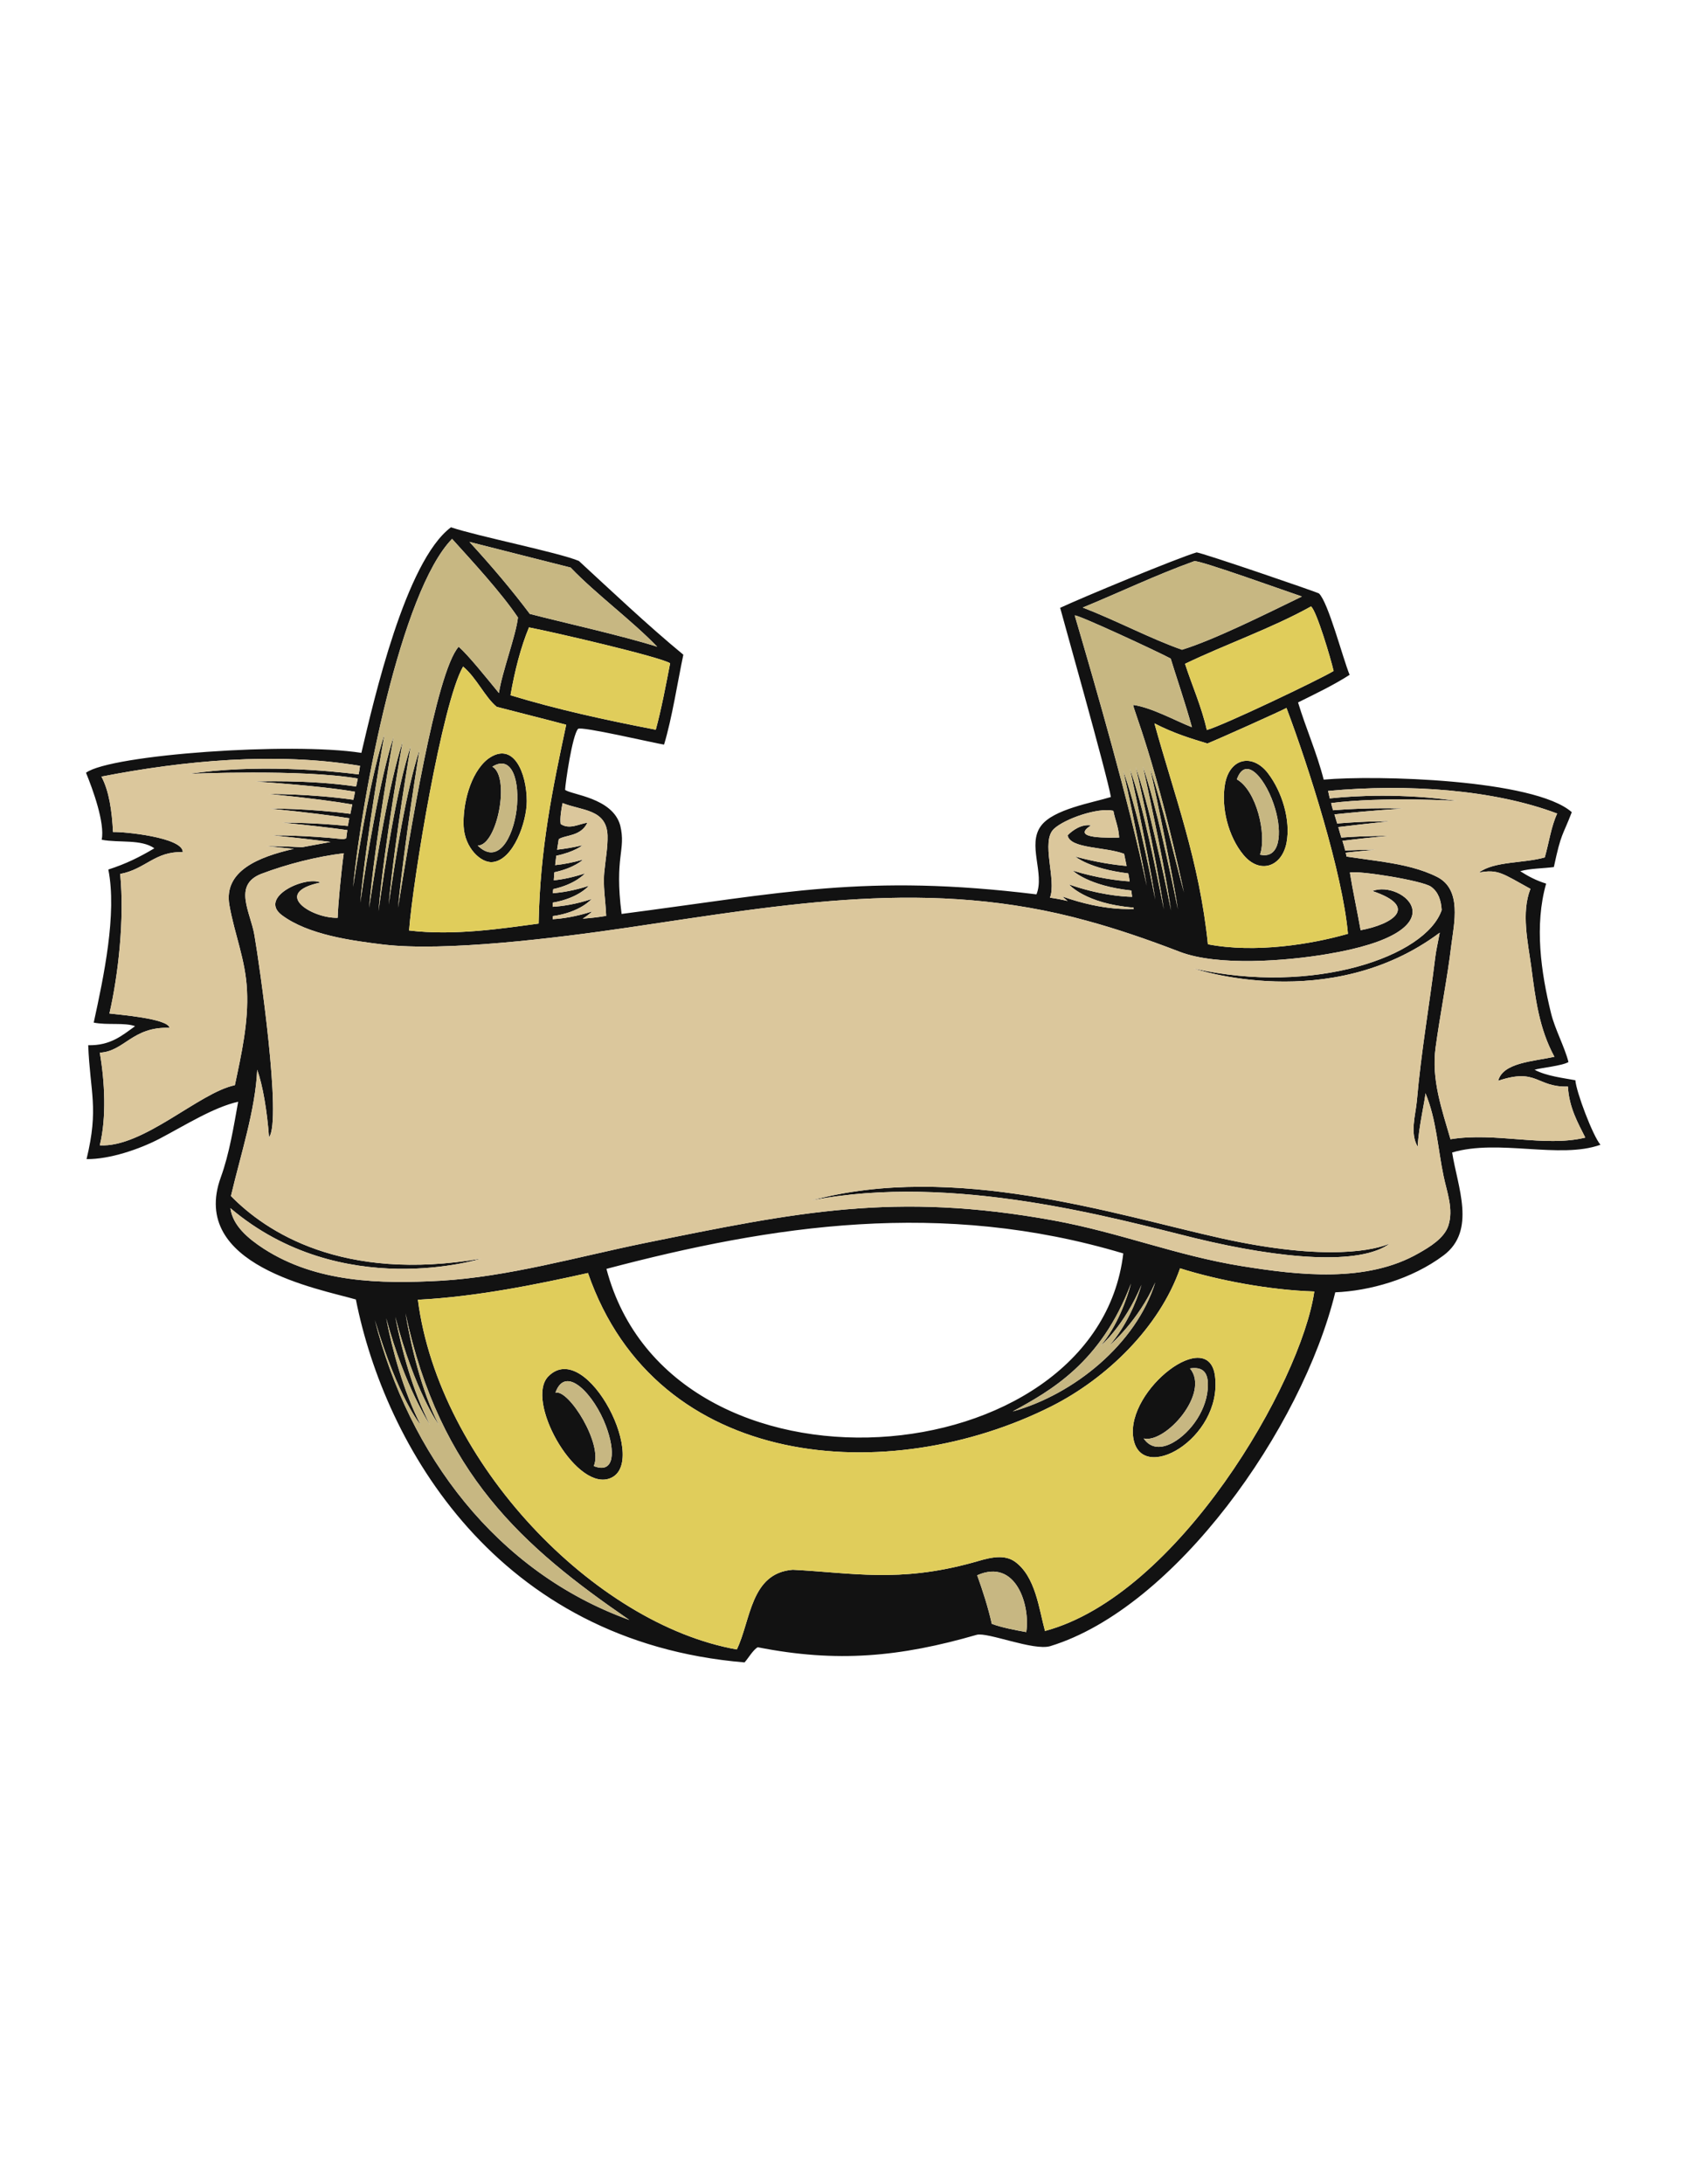 <?xml version="1.0" encoding="utf-8"?>
<!-- Generator: Adobe Illustrator 21.1.0, SVG Export Plug-In . SVG Version: 6.00 Build 0)  -->
<svg version="1.1" id="Layer_1" xmlns="http://www.w3.org/2000/svg" xmlns:xlink="http://www.w3.org/1999/xlink" x="0px" y="0px"
	 viewBox="0 0 612 792" enable-background="new 0 0 612 792" xml:space="preserve">
<g>
	<path fill="#121212" d="M411.1,521.2c2.5,17.4,32.3,0.6,29.7-22C438.7,480.6,408.6,503.9,411.1,521.2z M431.7,496.2
		c4.6-0.7,6.5,1.4,6.5,5.9c0,8.7-6.1,17.3-12.7,21c-4,2.2-8,2.3-10.6-1.5C422.8,523.5,439.1,505.1,431.7,496.2z M168.2,299.7
		c0.4,7.7,6.2,13.3,10.5,12.9c7.6-0.8,12.4-14.6,12.4-22.1c0-10.1-4.8-22.1-14.1-15.3C170.5,280.3,167.8,291.9,168.2,299.7z
		 M187.4,293.6c-1.3,10.3-6.8,20.2-14.1,13c7.1,0.1,11.9-25,5.3-28.6C186,273.4,188.6,283.7,187.4,293.6z M504.2,450.9
		c-10.8,8-39.1,5.7-70.5-1.9c-29.3-7.2-88-23.8-139.4-13.7c51.9-14,110,5.1,148.7,13.7C481.9,457.6,499.2,453.1,504.2,450.9z
		 M198.9,499.1c-8.4,8.6,9.2,40.4,21.6,37.2C236.6,532.1,212.9,484.8,198.9,499.1z M215.4,531.6c3.5-7.8-9.1-28-13.9-26.6
		c3.7-10.5,14.1,0.8,18.3,12C223.3,526.3,223,534.6,215.4,531.6z M444.4,284.3c-1.5,8.5,1.2,19.1,6.7,25.7c5.8,7,13.8,4.5,15.6-4.3
		c1.6-8.3-1.6-18.6-6.7-25.3C454.4,273.1,446.1,274.8,444.4,284.3z M457.1,309.9c2.5-7.2-1.2-23.2-8.4-27.3
		c3.3-9.3,10.9,0.3,13.9,10.7C465.2,302.1,464.4,311.6,457.1,309.9z M571.5,391.7c-4.3-0.8-10.5-1.5-14.8-3.8
		c2.2-0.7,10-1.4,12.3-2.8c-1.4-5.5-4.9-11.9-6.3-17.6c-3.7-15-6.1-32-1.8-47.1c-3.6-1.1-6.6-2.7-9.4-4.5c3.4-1,8.4-1,12.2-1.5
		c2.7-12.7,3.1-11,6.5-19.9c-13.6-12-71.3-13.5-90-11.8c-2.5-9.8-6.5-18.7-9.3-28c6.5-3.2,13.3-6.5,18.7-10
		c-2.5-6.1-7.7-26.2-11.1-29.5c-0.4-0.4-42.2-14.7-44.4-14.9c-7.1,2.1-41.6,16.4-49.5,20.1c0,0.3,17.1,60.7,18.4,68.6
		c-6.8,2.1-20.8,4.4-25.3,10.4c-5.2,6.8,1.4,17.3-1.7,24.9c-62.1-7.6-92-0.5-150.5,7.1c-2.7-21,1.7-23-0.5-32.1
		c-2.8-10.1-17.8-11.1-20-12.9c0.1-2.4,2.6-19.8,4.7-22.1c1-1.1,27.8,5.2,31.2,5.7c2.9-9.5,5-23.2,7-32.6
		c-13-10.7-26.7-23.7-37.9-34c-7.4-3.1-36.6-8.9-46.4-12.2c-16.5,12.3-28,62.7-32.5,81.8c-25.3-4-90.9,0.6-99.9,7.2
		c2.5,6.1,6.9,18.2,5.7,24.3c6.3,1.2,14.3-0.3,19.1,3.1c-5.4,3.2-10.2,5.6-16.7,7.7c3.2,16-1.7,39-5.3,55.5c4.9,1,11.2-0.1,15,1.3
		c-4.6,3.3-8.9,7.1-17,6.9c0.7,17.4,3.9,22.7-0.6,41.3c8.4,0.1,19.2-3.6,26.5-7.4c9.5-5,19.6-11.4,28.5-13.4
		c-1.6,8.9-3.2,18.9-6.3,27.4c-11.6,32,35.5,40.4,49,44.3c10.5,52.9,51.1,124.1,141,131.6c1.3-1.4,3.1-4.6,4.8-5.5
		c28.8,5.7,51.7,3.5,79.4-4.5c3.9-1.1,20.6,5.9,26.7,4.1c45.2-13.8,91.3-78.8,103.4-128.3c12.3-0.5,27.7-4.7,39.3-13.4
		c12-9,5-25,3.1-37.3c16.8-5,39,2.5,53.8-2.8C577.8,411.8,571.8,395.9,571.5,391.7z M489,338.6c-13.2,3.8-33.7,7.1-50.8,3.8
		c-3.1-30.3-12.2-54-19.4-80.1c7.2,3.7,13.3,5.5,19.2,7.3c3.8-1.5,27.2-12,28.7-12.9C474.7,277.9,487.1,316.8,489,338.6z
		 M483.8,243.3c-4.9,3-40.1,19.8-46,21.4c-1.9-8.5-5.4-16.2-7.9-24c15-7.2,31.5-12.9,45.7-20.8C477.6,221.4,482.8,238.9,483.8,243.3
		z M433.2,203.5c1-0.8,35.1,11.5,39.1,12.8c-13.2,6.4-31.8,15.7-43.5,19.3c-11.2-3.9-23.8-10.6-36-15.3
		C406.2,214.8,419.3,208.5,433.2,203.5z M389.9,223.2c0-0.9,30.4,13.2,34.8,15.6c1.2,4.1,5.5,16.7,7.7,24.9
		c-6.1-2.4-14.5-7.1-21.3-8.1c-0.2,1.2,8.1,19.8,18.4,68c-3.9-14.4-7.5-30.7-12.3-45c0,0,1.8,7.9,3.9,18.2c2.1,10.3,4.7,23,6.2,32.9
		c-1.4-7-3.4-16.3-5.6-25.8s-4.7-19-7.1-26c0,0,1.8,8,4,18.6c2.2,10.6,4.8,23.6,6.2,33.6c-1.4-7.1-3.4-16.6-5.7-26.1
		c-2.2-9.5-4.7-19-7.1-25.9c0,0,1.8,7.8,4,18.1c2.2,10.4,4.7,23.4,6.2,33.5c-1.4-7.1-3.3-16.4-5.4-25.7c-2.1-9.3-4.5-18.5-6.9-25.2
		c0,0,1.5,6.7,3.4,16c1.9,9.4,4.3,21.4,5.8,31.4c-1.4-7.2-3.2-15.8-5.2-24.3c-2-8.3-4.2-16.3-6.4-22.3c0,0,2.6,11.3,5.2,24.5
		c1.2,6,2.4,11.8,3.3,17.1C409.5,290.5,397.7,249.8,389.9,223.2z M382.4,300.5c3.9-3.6,15.9-7.8,21.5-6.5c0.6,3.3,1.9,5.9,2.1,9.7
		c-2.6,0-18.3,0.7-10.2-4.4c-3.4-0.6-6.8,1.8-8.5,3.6c0.9,4.9,13.6,4.1,20.5,6.7c0.3,1.5,0.6,2.9,0.9,4.4
		c-4.5-0.4-10.9-1.3-18.6-3.4c0,0,5.1,4.4,19.2,6.1c0.2,1,0.4,2,0.5,2.9c-4.5-0.3-11.7-1.2-20.6-3.9c0,0,5.5,5.5,21.2,7.2
		c0.1,0.8,0.2,1.5,0.3,2.3c-4-0.1-12.3-0.8-22.9-4.5c0,0,5.9,7,23.4,8.4l0.1,0.5c-0.4-0.1-10.3,1-25.8-4.5c0,0,0.6,0.7,1.8,1.6
		c-2.1-0.5-4.2-0.9-6.4-1.2C383.4,319.1,377.4,305,382.4,300.5z M411.5,333.7h-0.4H411.5z M220.4,303c0.1,4.2-0.7,8.4-1.1,12.5
		c-0.7,5.5,0.4,10.9,0.6,16.6c-2.9,0.5-5.7,0.8-8.5,1c2.3-1.4,3.4-2.6,3.4-2.6c-5.9,1.9-10.8,2.6-14.3,2.8c0-0.4,0-0.7,0-1.1
		c10.1-1.4,14.1-6.2,14.1-6.2c-5.7,1.9-10.6,2.6-14.1,2.8c0-0.5,0-1,0-1.5c9.4-1.6,13.1-6.1,13.1-6.1c-5.2,1.7-9.6,2.4-13,2.7
		c0-0.5,0-1,0.1-1.5c8.2-1.8,11.5-5.7,11.5-5.7c-4.3,1.4-8.1,2.2-11.3,2.5c0.1-1,0.1-2,0.2-2.9c7.4-1.6,10.4-4.6,10.4-4.6
		c-3.8,1.1-7.2,1.7-10.1,2c0.1-1.1,0.3-2.3,0.4-3.4c6.7-1.4,9.5-3.8,9.5-3.8c-3.4,0.8-6.5,1.3-9.2,1.6c0.2-1.3,0.4-2.5,0.6-3.8
		c2.3-1.6,8-0.9,10.4-6c-3.2,0.5-6.5,2.6-9.7,0.5c-0.3-2.1,0.2-5.3,0.7-7.6C211,294,220.1,293.3,220.4,303z M195.4,334.9
		c-12.8,1.7-30.5,4.5-47,2.5c1.4-18.4,12-82.6,19.6-95.7c4.9,4.1,8,11.2,12.2,14.6c8,2.1,18.9,4.8,25.2,6.5
		C200.5,285.8,195.9,307.6,195.4,334.9z M237.9,264.6c-18.2-3.5-36-7.4-52.7-12.5c1.5-8.7,3.7-17.4,6.7-24.6
		c9.8,1.9,47.6,10.7,51.2,13C241.6,248.3,239.9,257.3,237.9,264.6z M207,205.8c9.3,9.7,22.4,19.3,31.4,28.7
		c-13-4.1-34.3-8.8-46.2-11.9c-6.3-8.4-13.8-17.3-21.9-26.1C173.5,197.3,206.9,205.8,207,205.8z M164,195.4
		c7.4,8.2,17.7,19.3,23.9,28.5c-0.7,6.5-5.8,19.8-6.9,27.4c-4.6-5.6-10.9-13.5-14.6-16.8c-8.3,9.2-18,69.9-22,94.6
		c2.2-23,7.8-57.3,7.8-57.3c-4.9,15.1-8.7,39.2-11.2,56.2c2.3-24.5,8-57.5,8-57.5c-5.2,15.9-9.3,43.2-11.7,59.9
		c2.1-24.5,8.8-61.6,8.8-61.6c-5,15.5-9.6,43.5-12.2,60.4c2.1-24.5,8.9-62.1,8.9-62.1c-5,15.4-9.6,43.3-12.1,60.2
		c2.2-24.5,8.8-61.1,8.8-61.1c-4.6,14-8.8,38.4-11.4,55.4C131.3,288.1,145.4,214.5,164,195.4z M85.2,393.5
		c-13,2.7-33.2,22.7-49,21.8c2.5-10.1,1.8-23.3,0-33.6c8.9-0.4,11.8-9.5,25.3-9c-0.5-3.4-18.8-4.8-21.8-5.2
		c3.2-14,5.5-34.1,3.9-50.6c9.2-1.7,12.6-8.3,22.7-7.9c0.2-5.4-21.8-7.5-25.3-7.3c-0.4-7.7-1.4-14.8-4.2-20.1
		c29.8-5.8,63.2-9,93.8-3.9c-0.1,1-0.3,2.1-0.5,3.1c-11-1.4-37.3-3.8-61.5-0.2c0,0,40.7-1.8,61.2,1.7c-0.2,1-0.4,2-0.6,2.9
		c-17.4-2.6-36.6-1.8-36.6-1.8c22.3,1.5,32.2,3,36.2,3.7c-0.2,1-0.4,1.9-0.6,2.9c-15.5-2.2-30.7-2.1-30.7-2.1
		c15.2,1.5,24.6,2.8,30.3,3.8c-0.2,1.1-0.5,2.2-0.7,3.4c-15-2-29.3-1.9-29.3-1.9c14,1.4,23.1,2.6,28.9,3.5c-0.2,0.9-0.3,1.8-0.5,2.8
		c-12.8-1.3-23.8-1.2-23.8-1.2c10.3,1,17.9,1.9,23.6,2.7c-0.1,1-0.3,1.9-0.4,3c-0.3,0.1-0.7,0.2-1.1,0.3
		c-13.6-1.5-25.7-1.4-25.7-1.4c8.9,0.9,15.8,1.7,21.1,2.4c-3.1,0.6-6.7,1.2-10.3,1.9c-7.6-0.4-13-0.4-13-0.4c3.7,0.4,7,0.7,10,1
		c-12.8,2.9-25.5,8-23.4,20.3c1.9,10.8,5.9,19.9,6.4,31C90.2,370.6,87.6,382.2,85.2,393.5z M136,478.7c8.6,28.7,16.6,38,16.6,38
		c-6.3-12.4-10.2-26.9-12.5-38.7c6.7,24.9,15.9,38.7,15.9,38.7c-6.4-12.6-10.3-27.3-12.6-39.2c7,27,15.8,39.2,15.8,39.2
		c-6.5-12.7-10.3-29.7-12.1-40.5c12.4,58.1,42.6,84.7,81.2,111.2C180,570,148.2,527.2,136,478.7z M372.3,591.8
		c-3.9-0.7-9.2-1.7-12.5-3c-1.4-6.2-3.3-12-5.3-17.6C368.7,564.9,373.8,582.4,372.3,591.8z M379.1,591.4c-2.2-8-3.4-19.8-11-25.2
		c-4.5-3.1-10.5-0.9-15.2,0.4c-26.8,7.4-43.8,3.7-65.3,2.6c-15.4,1.2-15.2,18.4-20.3,28.9c-51.6-9.1-108.1-67.7-115.7-126.8
		c21.4-1.1,43.3-5.6,61.7-9.7c24.9,72,109.4,77.9,168.2,48.3c20-10.1,39.1-28.6,46.6-50c13.6,4.3,32.4,7.9,48.7,8.4
		C472,501.4,427.5,578.4,379.1,591.4z M414.1,465.9c-2,6.6-5.5,14.8-11.6,22c0,0,10.6-9,16.6-22.9c-6.9,22.3-29.5,40.6-51.7,46.8
		c13.5-7.4,32-17.5,42.9-46.4c-1.6,6-5,15.4-11,22.6C399.3,488,407.8,480.9,414.1,465.9z M220,460.1c60.2-15.9,121.7-25.3,187.5-5.6
		C397.9,536,243.4,548.7,220,460.1z M525.4,444.5c-1.5,4.5-6.8,7.7-10.7,9.9c-18.9,10.9-43.7,8-64.2,4.7
		c-23.7-3.8-44.3-12.2-68.5-16.6c-57.4-10.4-92.7-3-148.4,8.3c-23.9,4.9-49.4,12.2-73.8,13.6c-22,1.2-45,0.7-64.1-11.6
		c-5.7-3.7-11.3-8.4-12.1-14.7c40.4,34.2,90.9,18.3,90.9,18.3c-50.4,8.6-78.1-9.8-90.7-22.7c0-0.2,0.1-0.4,0.1-0.5
		c3.3-14.1,8.8-30.9,9.4-45.3c2,5.5,3.6,14.9,4.3,24.5c4.7-6.2-3.4-62.2-5.3-73.3c-1.4-8.3-7.9-18.1,2.4-22.2
		c9.5-3.6,20.2-6.3,30-7.5c-0.9,6.5-2.1,18.8-2.2,23.4c-9.3,0.3-24.3-9-6.2-12.8c-5.6-2.5-22.6,5.3-14.1,11.8
		c9.6,7.2,25.4,9.3,36.9,10.7c22.1,2.6,61.9-2.2,89-6.2c57.7-8.5,109.5-18.1,166.3-2.4c10.3,2.8,21.3,6.5,33.5,11.2
		c14,5.4,39,3.3,53.3,0.9c50.3-8.3,27.3-27.2,16.7-22.9c17.2,5.8,7.1,12.1-4.3,14.2c-1.2-6.8-2.9-14.6-3.9-20.9
		c3.4-0.8,26.2,2.9,29.4,5.1c2.7,1.9,3.7,5,3.9,8.5c-5.7,16.8-46.4,31-89.9,21.2c0,0,49.3,16.8,89.2-13c-0.6,3.3-1.3,6.3-1.6,8.7
		c-2.2,18.1-5.1,34-6.7,52.3c-0.5,5.4-2.6,11.6,0.3,16.6c0.3-7,2.8-17.4,2.8-19.4c4,9.4,4.5,20.2,6.6,30.1
		C524.9,432.3,527.4,438.5,525.4,444.5z M526.2,413.1c-3.1-10.8-7-21.6-5.4-33.3c1.6-11.8,4.3-25.3,5.7-37.1
		c1-7.9,3.9-20.1-5.1-24.7c-5.7-2.9-12.5-4.4-19-5.4h0.2l-14.1-2c-0.1-0.5-0.2-0.9-0.3-1.4c3.2-0.4,6.9-0.7,10.9-1.1
		c0,0-4.5,0-11.1,0.3c-0.3-1.2-0.6-2.3-1-3.5c4.6-0.6,10.1-1.2,16.7-1.8c0,0-7.4-0.1-17.1,0.6c-0.4-1.3-0.8-2.6-1.1-3.8
		c4.9-0.6,11.1-1.3,18.6-2.1c0,0-8.3-0.1-19,0.8c-0.3-1.1-0.7-2.2-1-3.3c5.8-0.6,13.8-1.4,24.8-2.1c0,0-11.8-0.5-25.3,0.6
		c-0.3-0.9-0.5-1.8-0.7-2.6c18.7-2.4,45.7-0.8,45.7-0.8c-20-2.8-36.7-1.9-46.2-0.9c-0.2-0.9-0.4-1.8-0.6-2.7
		c28.9-2.7,60.1-0.5,83.1,8.2c-2.2,4.7-3,10.7-4.5,15.9c-7.6,2.2-18.3,1.3-23.9,5.5c7-1.3,8.5,0.3,18.7,5.9
		c-3.4,8.6-0.9,19.5,0.3,28.3c1.5,11.4,2.8,22.3,8.4,32.6c-7.8,1.7-18.7,2.1-20.4,8.7c14.2-4.8,13.8,2.4,25.3,2.1
		c0.4,7.6,3.7,13.3,6.3,18.5C560.3,416.1,542.4,410.4,526.2,413.1z"/>
	<path fill="#E0CD5B" d="M429.9,240.7c15-7.2,31.5-12.9,45.7-20.8c2,1.5,7.2,19,8.2,23.4c-4.9,3-40.1,19.8-46,21.4
		C435.9,256.2,432.4,248.5,429.9,240.7z M185.2,252.1c16.7,5.1,34.5,9,52.7,12.5c2-7.3,3.7-16.3,5.2-24.1
		c-3.6-2.3-41.4-11.1-51.2-13C188.9,234.7,186.7,243.4,185.2,252.1z M180.2,256.3c8,2.1,18.9,4.8,25.2,6.5c-4.9,23-9.5,44.8-10,72.1
		c-12.8,1.7-30.5,4.5-47,2.5c1.4-18.4,12-82.6,19.6-95.7C172.9,245.8,176,252.9,180.2,256.3z M177,275.2c-6.5,5.1-9.2,16.7-8.8,24.5
		c0.4,7.7,6.2,13.3,10.5,12.9c7.6-0.8,12.4-14.6,12.4-22.1C191.1,280.4,186.3,268.4,177,275.2z M428.1,459.9
		c13.6,4.3,32.4,7.9,48.7,8.4c-4.8,33.1-49.3,110.1-97.7,123.1c-2.2-8-3.4-19.8-11-25.2c-4.5-3.1-10.5-0.9-15.2,0.4
		c-26.8,7.4-43.8,3.7-65.3,2.6c-15.4,1.2-15.2,18.4-20.3,28.9c-51.6-9.1-108.1-67.7-115.7-126.8c21.4-1.1,43.3-5.6,61.7-9.7
		c24.9,72,109.4,77.9,168.2,48.3C401.5,499.8,420.6,481.3,428.1,459.9z M198.9,499.1c-8.4,8.6,9.2,40.4,21.6,37.2
		C236.6,532.1,212.9,484.8,198.9,499.1z M411.1,521.2c2.5,17.4,32.3,0.6,29.7-22C438.7,480.6,408.6,503.9,411.1,521.2z M466.7,256.7
		c8,21.2,20.4,60.1,22.3,81.9c-13.2,3.8-33.7,7.1-50.8,3.8c-3.1-30.3-12.2-54-19.4-80.1c7.2,3.7,13.3,5.5,19.2,7.3
		C441.8,268.1,465.2,257.6,466.7,256.7z M460,280.4c-5.6-7.3-13.9-5.6-15.6,3.9c-1.5,8.5,1.2,19.1,6.7,25.7c5.8,7,13.8,4.5,15.6-4.3
		C468.3,297.4,465.1,287.1,460,280.4z"/>
	<path fill="#DBC79C" d="M575.1,412.5c-14.8,3.6-32.7-2.1-48.9,0.6c-3.1-10.8-7-21.6-5.4-33.3c1.6-11.8,4.3-25.3,5.7-37.1
		c1-7.9,3.9-20.1-5.1-24.7c-5.7-2.9-12.5-4.4-19-5.4h0.2l-14.1-2c-0.1-0.5-0.2-0.9-0.3-1.4c3.2-0.4,6.9-0.7,10.9-1.1
		c0,0-4.5,0-11.1,0.3c-0.3-1.2-0.6-2.3-1-3.5c4.6-0.6,10.1-1.2,16.7-1.8c0,0-7.4-0.1-17.1,0.6c-0.4-1.3-0.8-2.6-1.1-3.8
		c4.9-0.6,11.1-1.3,18.6-2.1c0,0-8.3-0.1-19,0.8c-0.3-1.1-0.7-2.2-1-3.3c5.8-0.6,13.8-1.4,24.8-2.1c0,0-11.8-0.5-25.3,0.6
		c-0.3-0.9-0.5-1.8-0.7-2.6c18.7-2.4,45.7-0.8,45.7-0.8c-20-2.8-36.7-1.9-46.2-0.9c-0.2-0.9-0.4-1.8-0.6-2.7
		c28.9-2.7,60.1-0.5,83.1,8.2c-2.2,4.7-3,10.7-4.5,15.9c-7.6,2.2-18.3,1.3-23.9,5.5c7-1.3,8.5,0.3,18.7,5.9
		c-3.4,8.6-0.9,19.5,0.3,28.3c1.5,11.4,2.8,22.3,8.4,32.6c-7.8,1.7-18.7,2.1-20.4,8.7c14.2-4.8,13.8,2.4,25.3,2.1
		C569.2,401.6,572.5,407.3,575.1,412.5z M523.7,426.5c1.2,5.8,3.7,12,1.7,18c-1.5,4.5-6.8,7.7-10.7,9.9c-18.9,10.9-43.7,8-64.2,4.7
		c-23.7-3.8-44.3-12.2-68.5-16.6c-57.4-10.4-92.7-3-148.4,8.3c-23.9,4.9-49.4,12.2-73.8,13.6c-22,1.2-45,0.7-64.1-11.6
		c-5.7-3.7-11.3-8.4-12.1-14.7c40.4,34.2,90.9,18.3,90.9,18.3c-50.4,8.6-78.1-9.8-90.7-22.7c0-0.2,0.1-0.4,0.1-0.5
		c3.3-14.1,8.8-30.9,9.4-45.3c2,5.5,3.6,14.9,4.3,24.5c4.7-6.2-3.4-62.2-5.3-73.3c-1.4-8.3-7.9-18.1,2.4-22.2
		c9.5-3.6,20.2-6.3,30-7.5c-0.9,6.5-2.1,18.8-2.2,23.4c-9.3,0.3-24.3-9-6.2-12.8c-5.6-2.5-22.6,5.3-14.1,11.8
		c9.6,7.2,25.4,9.3,36.9,10.7c22.1,2.6,61.9-2.2,89-6.2c57.7-8.5,109.5-18.1,166.3-2.4c10.3,2.8,21.3,6.5,33.5,11.2
		c14,5.4,39,3.3,53.3,0.9c50.3-8.3,27.3-27.2,16.7-22.9c17.2,5.8,7.1,12.1-4.3,14.2c-1.2-6.8-2.9-14.6-3.9-20.9
		c3.4-0.8,26.2,2.9,29.4,5.1c2.7,1.9,3.7,5,3.9,8.5c-5.7,16.8-46.4,31-89.9,21.2c0,0,49.3,16.8,89.2-13c-0.6,3.3-1.3,6.3-1.6,8.7
		c-2.2,18.1-5.1,34-6.7,52.3c-0.5,5.4-2.6,11.6,0.3,16.6c0.3-7,2.8-17.4,2.8-19.4C521.1,405.8,521.6,416.6,523.7,426.5z
		 M504.2,450.9c-5,2.2-22.3,6.7-61.2-1.9c-38.7-8.6-96.8-27.7-148.7-13.7c51.4-10.1,110.1,6.5,139.4,13.7
		C465.1,456.6,493.4,458.9,504.2,450.9z M89.6,359.1c-0.5-11.1-4.5-20.2-6.4-31c-2.1-12.3,10.6-17.4,23.4-20.3c-3-0.3-6.3-0.6-10-1
		c0,0,5.4,0,13,0.4c3.6-0.7,7.2-1.3,10.3-1.9c-5.3-0.7-12.2-1.5-21.1-2.4c0,0,12.1-0.1,25.7,1.4c0.4-0.1,0.8-0.2,1.1-0.3
		c0.1-1.1,0.3-2,0.4-3c-5.7-0.8-13.3-1.7-23.6-2.7c0,0,11-0.1,23.8,1.2c0.2-1,0.3-1.9,0.5-2.8c-5.8-0.9-14.9-2.1-28.9-3.5
		c0,0,14.3-0.1,29.3,1.9c0.2-1.2,0.5-2.3,0.7-3.4c-5.7-1-15.1-2.3-30.3-3.8c0,0,15.2-0.1,30.7,2.1c0.2-1,0.4-1.9,0.6-2.9
		c-4-0.7-13.9-2.2-36.2-3.7c0,0,19.2-0.8,36.6,1.8c0.2-0.9,0.4-1.9,0.6-2.9c-20.5-3.5-61.2-1.7-61.2-1.7c24.2-3.6,50.5-1.2,61.5,0.2
		c0.2-1,0.4-2.1,0.5-3.1c-30.6-5.1-64-1.9-93.8,3.9c2.8,5.3,3.8,12.4,4.2,20.1c3.5-0.2,25.5,1.9,25.3,7.3
		c-10.1-0.4-13.5,6.2-22.7,7.9c1.6,16.5-0.7,36.6-3.9,50.6c3,0.4,21.3,1.8,21.8,5.2c-13.5-0.5-16.4,8.6-25.3,9
		c1.8,10.3,2.5,23.5,0,33.6c15.8,0.9,36-19.1,49-21.8C87.6,382.2,90.2,370.6,89.6,359.1z M203.4,298.8c3.2,2.1,6.5,0,9.7-0.5
		c-2.4,5.1-8.1,4.4-10.4,6c-0.2,1.3-0.4,2.5-0.6,3.8c2.7-0.3,5.8-0.8,9.2-1.6c0,0-2.8,2.4-9.5,3.8c-0.1,1.1-0.3,2.3-0.4,3.4
		c2.9-0.3,6.3-0.9,10.1-2c0,0-3,3-10.4,4.6c-0.1,0.9-0.1,1.9-0.2,2.9c3.2-0.3,7-1.1,11.3-2.5c0,0-3.3,3.9-11.5,5.7
		c-0.1,0.5-0.1,1-0.1,1.5c3.4-0.3,7.8-1,13-2.7c0,0-3.7,4.5-13.1,6.1c0,0.5,0,1,0,1.5c3.5-0.2,8.4-0.9,14.1-2.8c0,0-4,4.8-14.1,6.2
		c0,0.4,0,0.7,0,1.1c3.5-0.2,8.4-0.9,14.3-2.8c0,0-1.1,1.2-3.4,2.6c2.8-0.2,5.6-0.5,8.5-1c-0.2-5.7-1.3-11.1-0.6-16.6
		c0.4-4.1,1.2-8.3,1.1-12.5c-0.3-9.7-9.4-9-16.3-11.8C203.6,293.5,203.1,296.7,203.4,298.8z M380.9,325.5c2.2,0.3,4.3,0.7,6.4,1.2
		c-1.2-0.9-1.8-1.6-1.8-1.6c15.5,5.5,25.4,4.4,25.8,4.5l-0.1-0.5c-17.5-1.4-23.4-8.4-23.4-8.4c10.6,3.7,18.9,4.4,22.9,4.5
		c-0.1-0.8-0.2-1.5-0.3-2.3c-15.7-1.7-21.2-7.2-21.2-7.2c8.9,2.7,16.1,3.6,20.6,3.9c-0.1-0.9-0.3-1.9-0.5-2.9
		c-14.1-1.7-19.2-6.1-19.2-6.1c7.7,2.1,14.1,3,18.6,3.4c-0.3-1.5-0.6-2.9-0.9-4.4c-6.9-2.6-19.6-1.8-20.5-6.7
		c1.7-1.8,5.1-4.2,8.5-3.6c-8.1,5.1,7.6,4.4,10.2,4.4c-0.2-3.8-1.5-6.4-2.1-9.7c-5.6-1.3-17.6,2.9-21.5,6.5
		C377.4,305,383.4,319.1,380.9,325.5z"/>
	<path fill="#C7B782" d="M410.3,465.4c-1.6,6-5,15.4-11,22.6c0,0,8.5-7.1,14.8-22.1c-2,6.6-5.5,14.8-11.6,22c0,0,10.6-9,16.6-22.9
		c-6.9,22.3-29.5,40.6-51.7,46.8C380.9,504.4,399.4,494.3,410.3,465.4z M354.5,571.2c2,5.6,3.9,11.4,5.3,17.6
		c3.3,1.3,8.6,2.3,12.5,3C373.8,582.4,368.7,564.9,354.5,571.2z M147.1,476.2c1.8,10.8,5.6,27.8,12.1,40.5c0,0-8.8-12.2-15.8-39.2
		c2.3,11.9,6.2,26.6,12.6,39.2c0,0-9.2-13.8-15.9-38.7c2.3,11.8,6.2,26.3,12.5,38.7c0,0-8-9.3-16.6-38c12.2,48.5,44,91.3,92.3,108.7
		C189.7,560.9,159.5,534.3,147.1,476.2z M238.4,234.5c-9-9.4-22.1-19-31.4-28.7c-0.1,0-33.5-8.5-36.7-9.3
		c8.1,8.8,15.6,17.7,21.9,26.1C204.1,225.7,225.4,230.4,238.4,234.5z M173.3,306.6c7.3,7.2,12.8-2.7,14.1-13
		c1.2-9.9-1.4-20.2-8.8-15.6C185.2,281.6,180.4,306.7,173.3,306.6z M139.5,266.2c0,0-6.6,36.6-8.8,61.1c2.5-16.9,7.1-44.8,12.1-60.2
		c0,0-6.8,37.6-8.9,62.1c2.6-16.9,7.2-44.9,12.2-60.4c0,0-6.7,37.1-8.8,61.6c2.4-16.7,6.5-44,11.7-59.9c0,0-5.7,33-8,57.5
		c2.5-17,6.3-41.1,11.2-56.2c0,0-5.6,34.3-7.8,57.3c4-24.7,13.7-85.4,22-94.6c3.7,3.3,10,11.2,14.6,16.8c1.1-7.6,6.2-20.9,6.9-27.4
		c-6.2-9.2-16.5-20.3-23.9-28.5c-18.6,19.1-32.7,92.7-35.9,126.2C130.7,304.6,134.9,280.2,139.5,266.2z M414.9,521.6
		c2.6,3.8,6.6,3.7,10.6,1.5c6.6-3.7,12.7-12.3,12.7-21c0-4.5-1.9-6.6-6.5-5.9C439.1,505.1,422.8,523.5,414.9,521.6z M201.5,505
		c4.8-1.4,17.4,18.8,13.9,26.6c7.6,3,7.9-5.3,4.4-14.6C215.6,505.8,205.2,494.5,201.5,505z M448.7,282.6c7.2,4.1,10.9,20.1,8.4,27.3
		c7.3,1.7,8.1-7.8,5.5-16.6C459.6,282.9,452,273.3,448.7,282.6z M472.3,216.3c-4-1.3-38.1-13.6-39.1-12.8c-13.9,5-27,11.3-40.4,16.8
		c12.2,4.7,24.8,11.4,36,15.3C440.5,232,459.1,222.7,472.3,216.3z M412.7,304.1c-2.6-13.2-5.2-24.5-5.2-24.5c2.2,6,4.4,14,6.4,22.3
		c2,8.5,3.8,17.1,5.2,24.3c-1.5-10-3.9-22-5.8-31.4c-1.9-9.3-3.4-16-3.4-16c2.4,6.7,4.8,15.9,6.9,25.2c2.1,9.3,4,18.6,5.4,25.7
		c-1.5-10.1-4-23.1-6.2-33.5c-2.2-10.3-4-18.1-4-18.1c2.4,6.9,4.9,16.4,7.1,25.9c2.3,9.5,4.3,19,5.7,26.1c-1.4-10-4-23-6.2-33.6
		c-2.2-10.6-4-18.6-4-18.6c2.4,7,4.9,16.5,7.1,26s4.2,18.8,5.6,25.8c-1.5-9.9-4.1-22.6-6.2-32.9c-2.1-10.3-3.9-18.2-3.9-18.2
		c4.8,14.3,8.4,30.6,12.3,45c-10.3-48.2-18.6-66.8-18.4-68c6.8,1,15.2,5.7,21.3,8.1c-2.2-8.2-6.5-20.8-7.7-24.9
		c-4.4-2.4-34.8-16.5-34.8-15.6c7.8,26.6,19.6,67.3,26.1,98C415.1,315.9,413.9,310.1,412.7,304.1z"/>
</g>
</svg>
